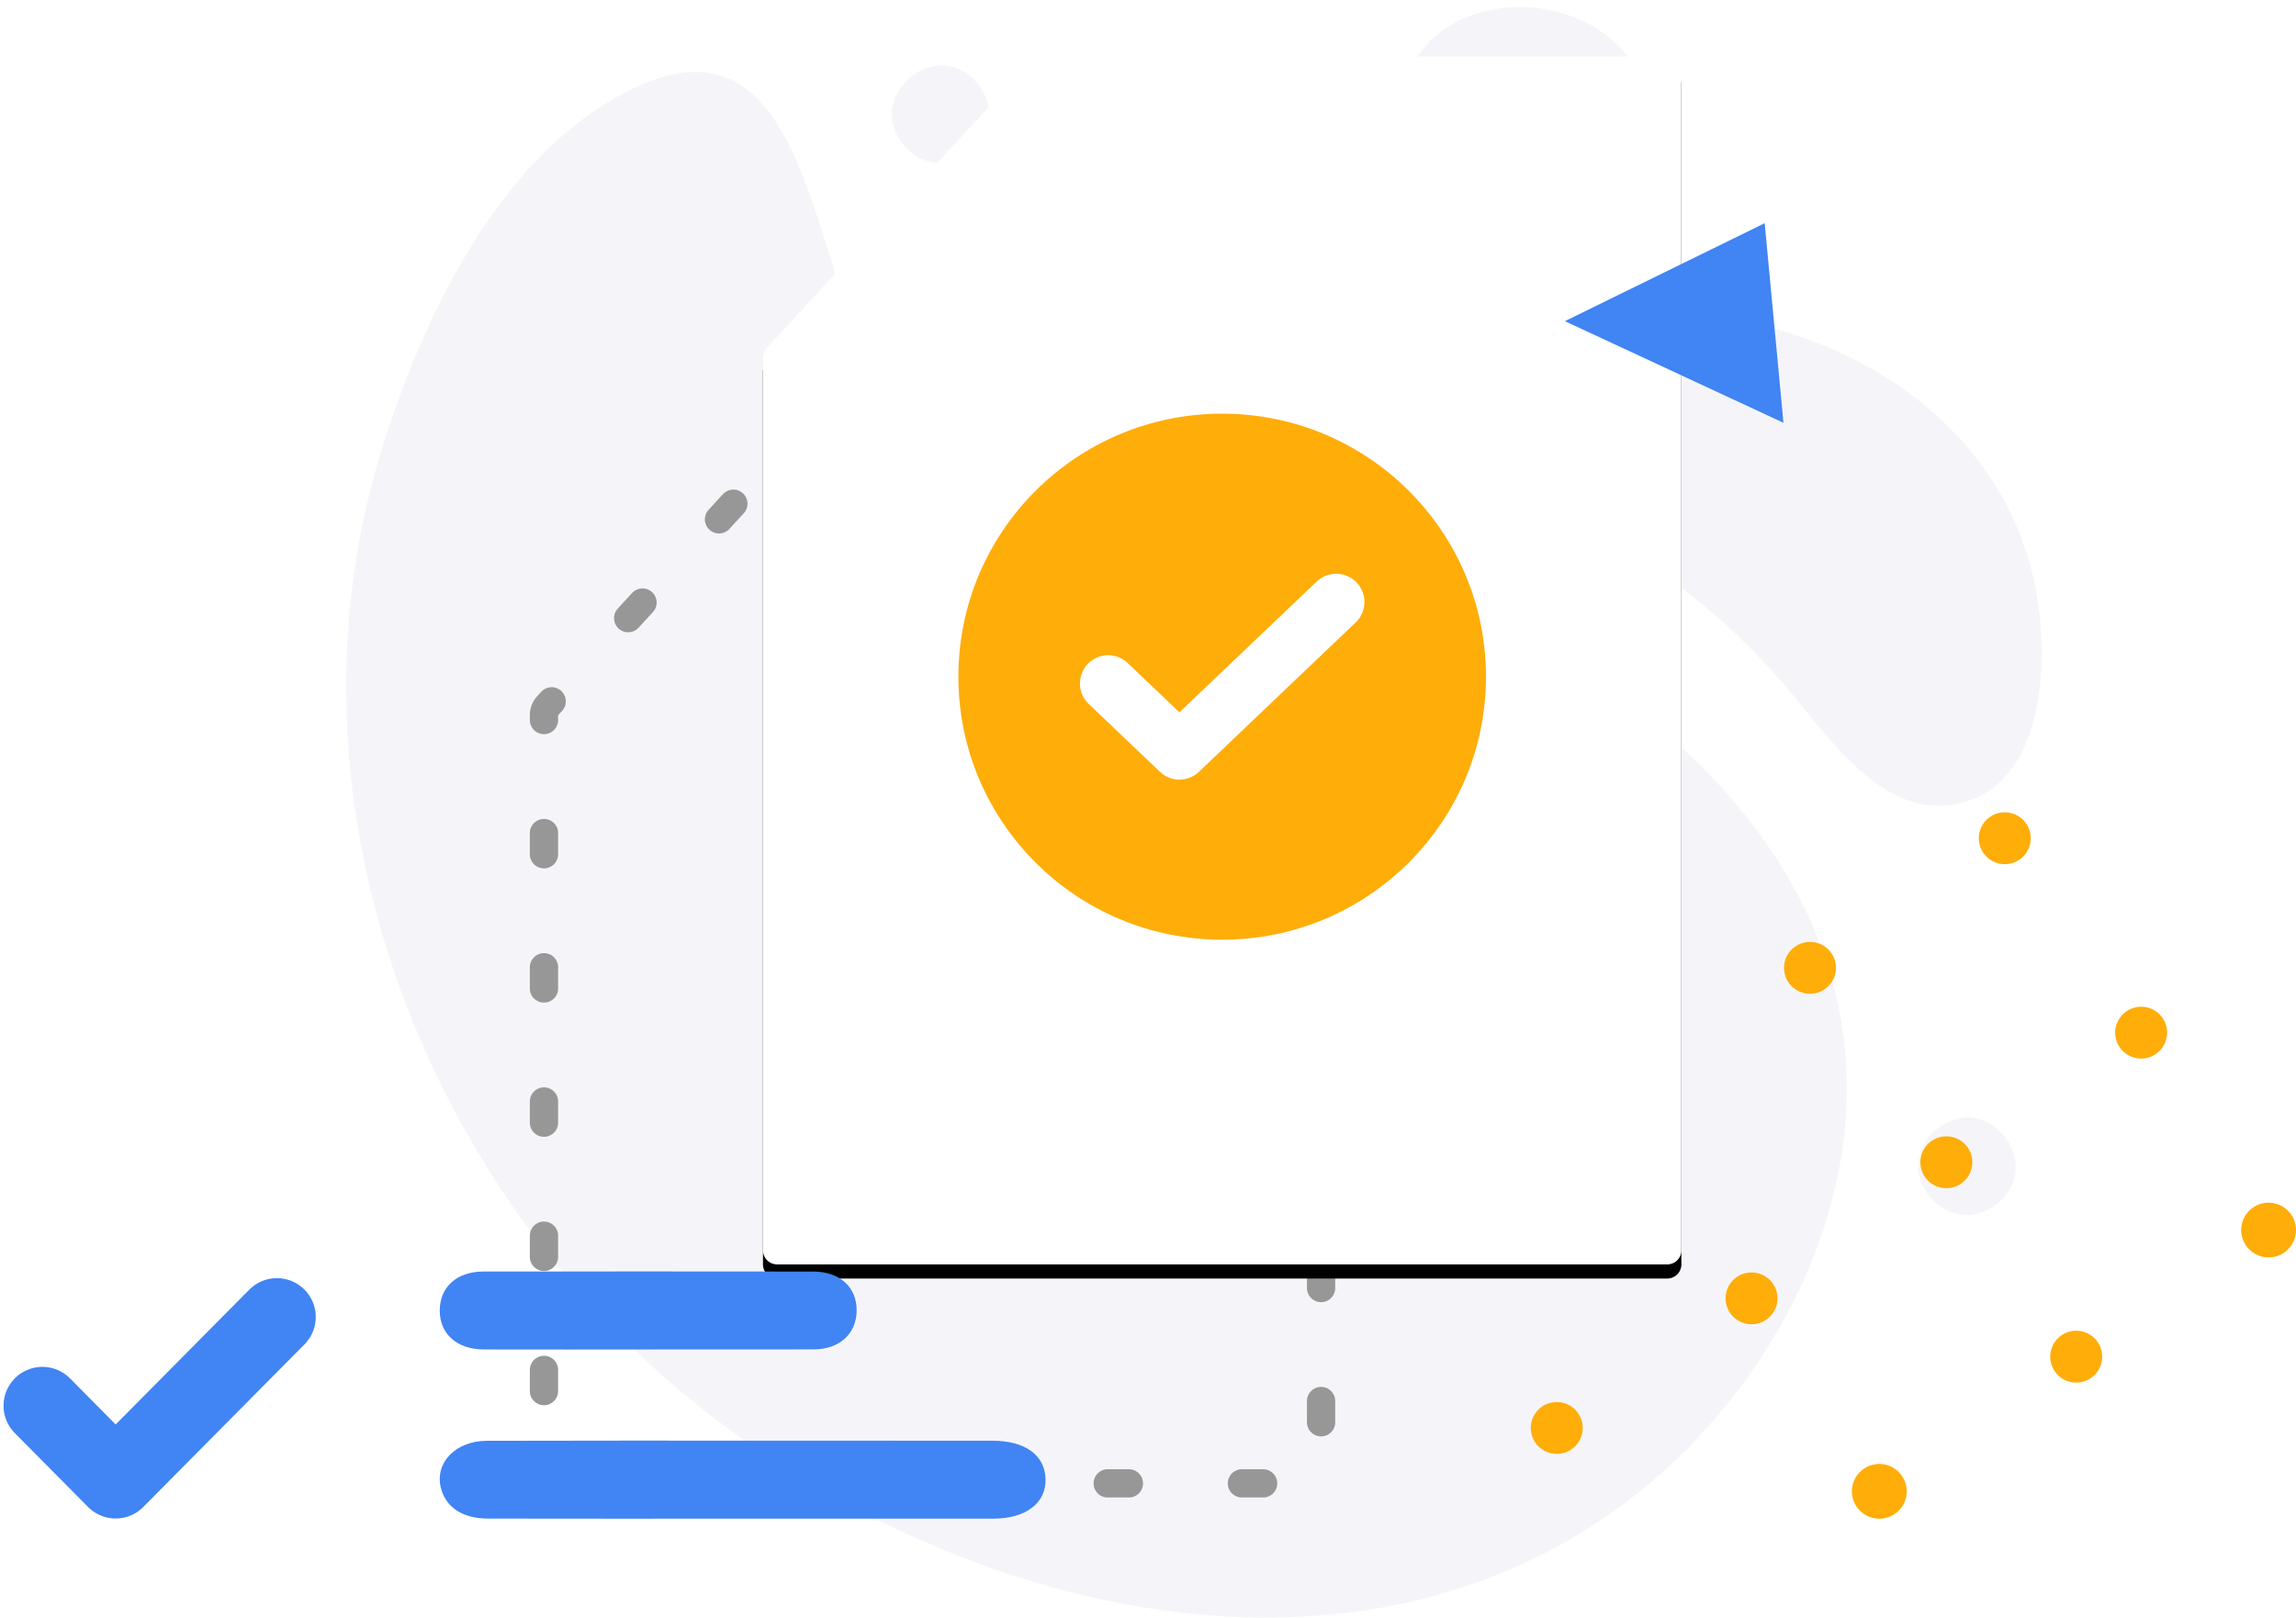 <svg xmlns="http://www.w3.org/2000/svg" xmlns:xlink="http://www.w3.org/1999/xlink" width="325" height="229" viewBox="0 0 325 229">
    <defs>
        <path id="b" d="M39.415 0H128a2 2 0 0 1 2 2v167a2 2 0 0 1-2 2H2a2 2 0 0 1-2-2V42.617a2 2 0 0 1 .529-1.355L37.944.645A2 2 0 0 1 39.414 0z"/>
        <filter id="a" width="124.6%" height="118.7%" x="-12.3%" y="-8.2%" filterUnits="objectBoundingBox">
            <feOffset dy="2" in="SourceAlpha" result="shadowOffsetOuter1"/>
            <feGaussianBlur in="shadowOffsetOuter1" result="shadowBlurOuter1" stdDeviation="5"/>
            <feColorMatrix in="shadowBlurOuter1" values="0 0 0 0 0 0 0 0 0 0 0 0 0 0 0 0 0 0 0.1 0"/>
        </filter>
    </defs>
    <g fill="none" fill-rule="evenodd">
        <path fill="#F5F5F9" d="M98.44 10.194l.388.005c12.697.375 16.03 19.057 20.946 33.119l.267.738c9.02 24.16 39.204 28.036 60.82 32.763l1.128.253c37.337 8.56 83.448 38.435 79.145 82.753l-.067.647c-2.044 18.964-12.898 37.013-27.115 49.134l-1.202 1.005c-39.848 32.684-98.015 17.58-134.93-12.431l-1.141-.94c-37.502-31.221-57.366-84.315-42.98-132.476l.18-.6c5.286-17.426 15.146-38.478 30.59-48.668 5.647-3.725 10.21-5.302 13.971-5.302zM278.56 158.21l.219.004c3.94.147 7.13 4.232 6.452 8.095l-.045.226c-.693 3.229-3.995 5.71-7.309 5.446l-.225-.023c-3.294-.386-6.083-3.434-6.123-6.746l.002-.226c.09-3.46 3.189-6.556 6.674-6.765.119-.008.237-.011.354-.011zM149.215 23.065l.367.008c2.09.093 4.286.954 5.873 1.89l1.073.646c6.4 3.921 12.219 8.681 18.94 12.087l.73.363a59.803 59.803 0 0 0 17.82 5.474l.882.115c6.174.738 12.327.016 18.545-.176l.794-.024c16.923-.498 33.377-.257 48.834 7.751l.472.248c12.884 6.834 22.531 18.484 24.869 33.402l.047.308c1.533 10.234.452 26.76-12.114 28.767l-.366.053c-8.758 1.14-15.515-7.349-21.275-14.448l-.478-.588-.546-.665c-10.793-13.023-24.937-23.12-40.616-28.977l-1.59-.579c-10.098-3.578-20.68-5.574-30.904-8.782l-.592-.189c-11.864-3.82-24.932-10.94-32.236-21.459l-.12-.174c-2.265-3.297-5.802-9.41-2.685-13.209 1.101-1.341 2.642-1.842 4.276-1.842zM215.1 1l.374.003c6.61.118 13.285 3.312 16.445 9.267l.128.247c3.415 6.687 2.313 15.012-6.792 19.156l-.36.158c-11.948 5.1-31.324-3.172-26.034-18.268C201.37 4.399 208.16.999 215.1 1zm-81.83 8.274l.22.004c3.94.149 7.13 4.232 6.454 8.096l-.045.226c-.695 3.228-3.996 5.71-7.307 5.445l-.23-.023c-3.293-.39-6.079-3.435-6.12-6.746l.001-.226c.09-3.458 3.189-6.556 6.674-6.765a5.91 5.91 0 0 1 .353-.01z"/>
        <path fill="#FFAD09" d="M269.236 208.967a3.867 3.867 0 0 1-1.055 5.374 3.883 3.883 0 0 1-5.383-1.053 3.867 3.867 0 0 1 1.055-5.373 3.883 3.883 0 0 1 5.383 1.052zm-45.825-8.859a3.666 3.666 0 0 1-1 5.093 3.68 3.68 0 0 1-5.1-.998 3.664 3.664 0 0 1 .998-5.092 3.68 3.68 0 0 1 5.102.997zm73.529-10.091a3.665 3.665 0 0 1-1 5.092 3.68 3.68 0 0 1-5.101-.997 3.665 3.665 0 0 1 .999-5.093 3.68 3.68 0 0 1 5.102.998zm-45.956-8.257a3.665 3.665 0 0 1-1 5.092 3.68 3.68 0 0 1-5.1-.997 3.665 3.665 0 0 1 .998-5.093 3.68 3.68 0 0 1 5.102.998zm-46.875-9.174a3.665 3.665 0 0 1-.999 5.092 3.68 3.68 0 0 1-5.102-.998 3.665 3.665 0 0 1 1-5.092 3.68 3.68 0 0 1 5.101.998zm120.23-.608a3.868 3.868 0 0 1-1.054 5.374 3.883 3.883 0 0 1-5.383-1.053 3.866 3.866 0 0 1 1.054-5.373 3.883 3.883 0 0 1 5.383 1.052zm-45.782-9.484a3.665 3.665 0 0 1-.999 5.092 3.68 3.68 0 0 1-5.102-.997 3.665 3.665 0 0 1 1-5.093 3.68 3.68 0 0 1 5.101.998zm-46.874-8.257a3.665 3.665 0 0 1-1 5.092 3.68 3.68 0 0 1-5.101-.997 3.665 3.665 0 0 1 1-5.092 3.68 3.68 0 0 1 5.1.997zm-45.585-9.796a3.867 3.867 0 0 1-1.054 5.373 3.882 3.882 0 0 1-5.383-1.052 3.867 3.867 0 0 1 1.054-5.374 3.884 3.884 0 0 1 5.383 1.053zm120.033-.296a3.665 3.665 0 0 1-1 5.092 3.679 3.679 0 0 1-5.1-.997 3.665 3.665 0 0 1 .999-5.093 3.68 3.68 0 0 1 5.1.998zm-46.875-9.174a3.665 3.665 0 0 1-1 5.092 3.679 3.679 0 0 1-5.1-.998 3.664 3.664 0 0 1 .998-5.092 3.68 3.68 0 0 1 5.102.998zm-45.956-8.257a3.665 3.665 0 0 1-.999 5.092 3.68 3.68 0 0 1-5.101-.997 3.664 3.664 0 0 1 .999-5.092 3.68 3.68 0 0 1 5.101.997zm73.53-10.092a3.665 3.665 0 0 1-1 5.092 3.68 3.68 0 0 1-5.101-.997 3.664 3.664 0 0 1 .999-5.092 3.68 3.68 0 0 1 5.101.997z"/>
        <path fill-rule="nonzero" stroke="#979797" stroke-dasharray="3,16" stroke-linecap="round" stroke-width="4" d="M110.487 65H185a2 2 0 0 1 2 2v141a2 2 0 0 1-2 2H79a2 2 0 0 1-2-2V101.255a2 2 0 0 1 .528-1.354l31.487-34.254a2 2 0 0 1 1.472-.647z"/>
        <g transform="translate(108 8)">
            <g fill-rule="nonzero">
                <use fill="#000" filter="url(#a)" xlink:href="#b"/>
                <use fill="#FFF" xlink:href="#b"/>
            </g>
            <ellipse cx="65" cy="87.798" fill="#FFAD09" fill-rule="nonzero" rx="37.34" ry="37.234"/>
            <path stroke="#FFF" stroke-linecap="round" stroke-linejoin="round" stroke-width="8" d="M81.135 77.226L58.949 98.37 48.865 88.76"/>
        </g>
        <path fill="#4184F3" fill-rule="nonzero" d="M249.792 31.598l2.658 28.255-15.47-7.193-15.47-7.193z"/>
        <path stroke="#4184F3" stroke-linecap="round" stroke-linejoin="round" stroke-width="11" d="M39.195 186.447l-22.822 23.027L6 199.007"/>
        <path fill="#4184F3" d="M105.132 214.995c-12.03 0-24.058.016-36.087-.01-3.636-.007-6.027-1.664-6.668-4.462-.799-3.488 2.16-6.536 6.518-6.55 13.222-.039 26.444-.022 39.666-.022 10.637-.001 21.275.003 31.912.01 4.64.003 7.452 2.044 7.526 5.449.073 3.395-2.808 5.583-7.377 5.584-11.83.004-23.66.002-35.49.001M91.847 191.048c-7.783 0-15.566.014-23.35-.006-3.806-.01-6.245-2.18-6.25-5.487-.006-3.342 2.4-5.542 6.19-5.545 15.566-.016 31.132-.011 46.698.004 3.769.003 6.194 2.258 6.123 5.61-.068 3.235-2.455 5.398-6.062 5.408-7.784.02-15.567.006-23.349.006v.01z"/>
    </g>
</svg>
